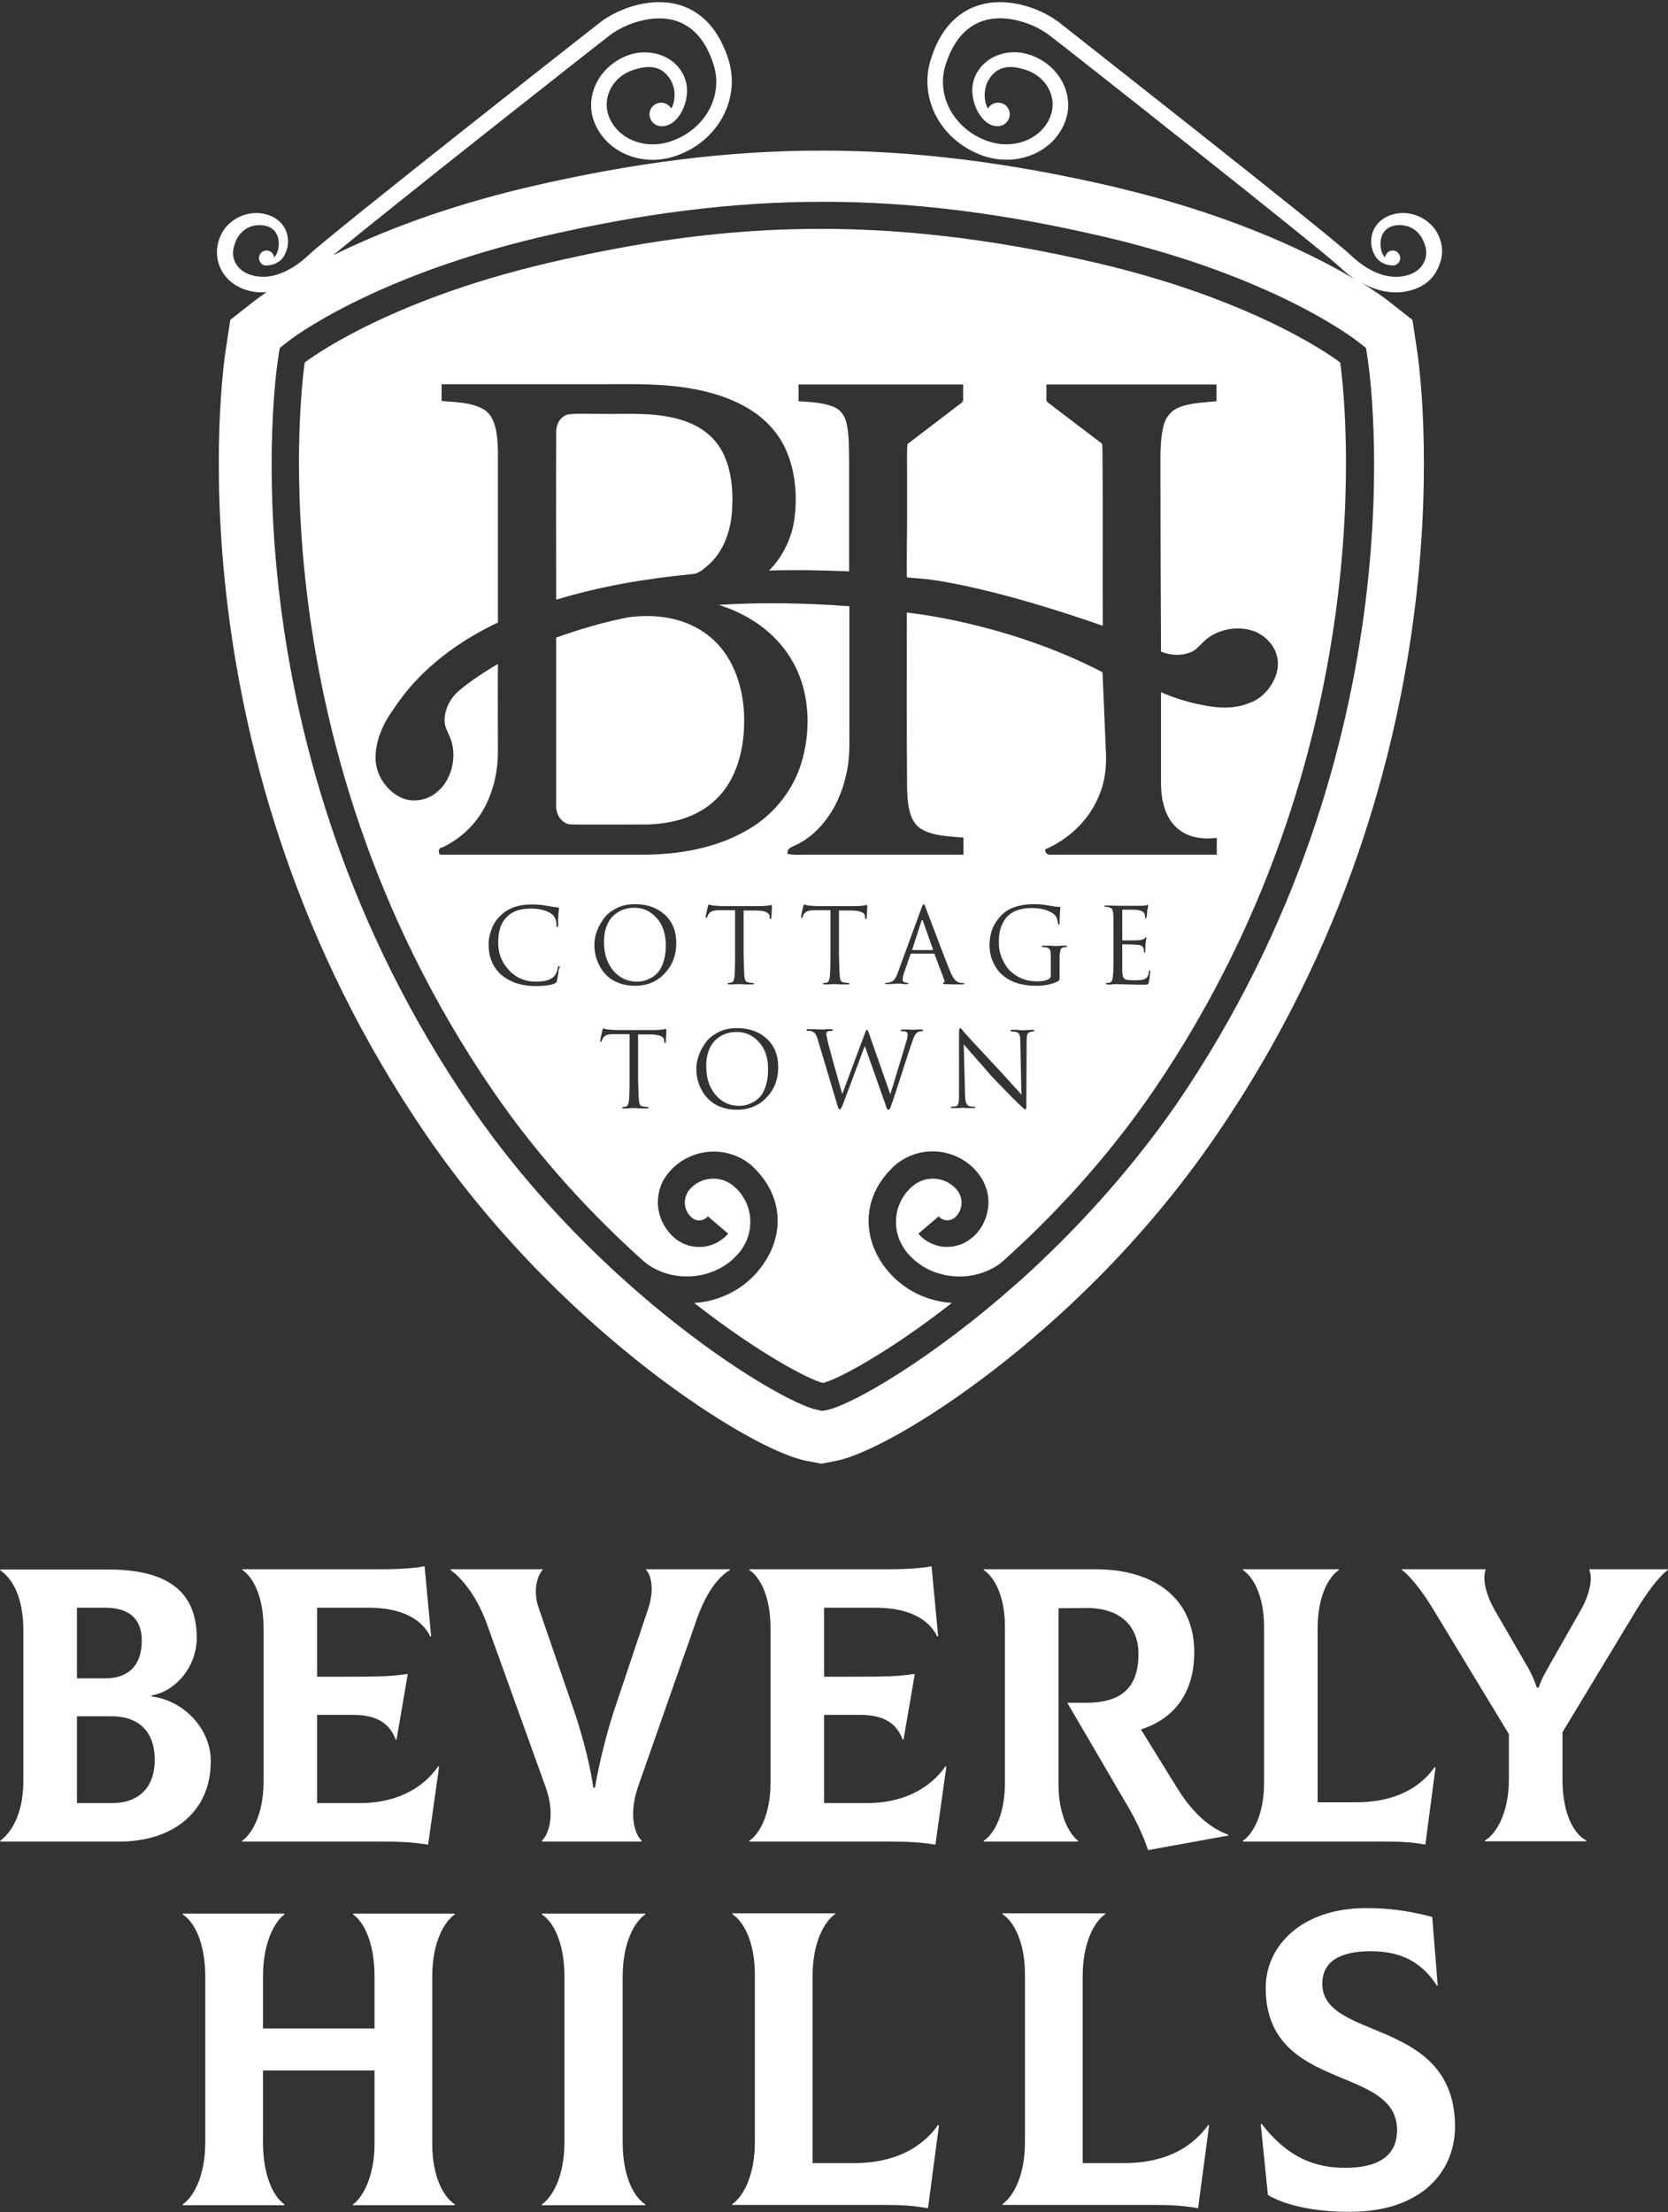 <svg width="607" height="805" viewBox="0 0 607 805" fill="none" xmlns="http://www.w3.org/2000/svg">
<rect x="0" y="0" width="607" height="805" fill="#333333" stroke="none"/>
<path d="M276.2 379.2C274 376.7 271.2 375.5 268.1 375.5C264.8 375.5 262.2 376.6 260.1 378.7C258.1 380.8 257 383.9 257 387.9C257 392.2 258.1 395.7 260.4 398.4C262.7 401.1 265.6 402.4 269.1 402.4C269.9 402.4 270.7 402.3 271.5 402.1C272.3 401.9 273.2 401.5 274.2 401C275.2 400.4 276.1 399.7 276.8 398.8C277.6 397.9 278.2 396.6 278.7 395C279.2 393.4 279.5 391.5 279.5 389.4C279.6 385.1 278.5 381.7 276.2 379.2Z" fill="white"/>
<path d="M335.3 335.2L332 345.4C331.9 345.6 332 345.7 332.1 345.7H339.3C339.5 345.7 339.5 345.6 339.5 345.4L335.9 335.2C335.7 334.6 335.5 334.6 335.3 335.2Z" fill="white"/>
<path d="M230.9 330.3C227.6 330.3 225 331.4 222.9 333.5C220.9 335.6 219.8 338.7 219.8 342.7C219.8 347 220.9 350.5 223.2 353.2C225.5 355.9 228.4 357.2 231.9 357.2C232.7 357.2 233.5 357.1 234.3 356.9C235.1 356.7 236 356.3 237 355.8C238 355.2 238.9 354.5 239.6 353.6C240.4 352.7 241 351.4 241.5 349.8C242 348.2 242.3 346.3 242.3 344.2C242.3 339.9 241.2 336.4 238.9 334C236.8 331.6 234.1 330.3 230.9 330.3Z" fill="white"/>
<path d="M259.6 232.8C251 224.9 239.4 223.2 228.8 224.6C219.9 226.3 211.1 228.9 202.4 232C202.4 252.4 202.4 272.7 202.4 293.1C202.2 296.9 205 300.2 208.3 300C217.4 300.1 226.6 300 235.7 300C245 299.7 254.8 297.2 261.7 289.7C268.2 282.8 270.9 272.2 270.8 262.2C270.9 251.1 267.2 239.7 259.6 232.8Z" fill="white"/>
<path d="M247.6 152.7C238 149.8 227.9 150.8 218.1 150.6C214.3 150.7 210.6 150.3 206.8 150.8C204.1 151.3 202.3 154.3 202.4 157.3C202.3 177.6 202.4 197.9 202.4 218.2C218.6 213.3 235.2 210.5 251.9 208.9C254.4 208.8 256.3 206.8 258.2 205.2C263.3 200.5 266 193.1 266.4 185.7C266.9 178 266.1 169.7 262.2 163.2C258.8 157.6 253.2 154.3 247.6 152.7Z" fill="white"/>
<path d="M487.7 131.9C487.7 131.9 459.5 109.8 399.2 95.7C319.5 77.1 260.9 81.3 199.4 95.7C139.1 109.8 110.9 131.9 110.9 131.9C110.9 131.9 90.1 266.7 179.3 396.8C196.5 421.9 216 442.6 234.2 458.9C240.1 463.9 248.1 465.4 255.4 463.9C258.2 463.3 260.9 462.2 263.4 460.7C265 459.7 266.5 458.5 267.9 457C268.3 456.6 268.6 456.2 269 455.8C269.9 454.7 270.6 453.6 271.2 452.4C274.7 445.5 273.2 436.8 267 431.6C262.2 427.5 254.9 428.1 250.9 432.9C250.5 433.3 250.2 433.8 250 434.3C248.5 437.2 249.2 440.9 251.8 443.1C253.4 444.6 256.2 444.3 257.6 442.6L265 448.9C264 450.1 262.8 451 261.5 451.8C259.7 452.9 257.7 453.5 255.5 453.7C255.3 453.7 255.2 453.7 255 453.7C251.5 453.9 248.1 452.7 245.4 450.4C242.2 447.6 240.2 443.9 239.6 440C239.2 437.6 239.4 435.1 240.1 432.7C240.6 430.8 241.5 429 242.8 427.4C243 427.1 243.2 426.8 243.5 426.5C251.1 417.6 264.5 416.5 273.4 424C284.8 434.4 285.2 447.8 279 458.1C278 459.7 276.9 461.3 275.7 462.7C274.5 464.1 273.1 465.5 271.6 466.7C269.6 468.4 267.3 469.8 264.8 471C261.1 472.7 257 473.9 252.6 474.1C276 492.4 294.7 502.2 299.5 503.2C304.3 502.2 323 492.4 346.4 474.1C342 473.8 337.9 472.7 334.2 471C331.7 469.8 329.5 468.4 327.4 466.7C325.9 465.5 324.5 464.1 323.3 462.7C322.1 461.3 320.9 459.7 320 458.1C313.9 447.8 314.3 434.4 325.7 424C334.6 416.4 348 417.5 355.6 426.5C355.8 426.8 356 427.1 356.3 427.4C357.5 429 358.4 430.8 359 432.7C359.7 435.1 359.9 437.6 359.5 440C358.9 443.9 357 447.7 353.7 450.4C351 452.7 347.6 453.8 344.1 453.7C343.9 453.7 343.8 453.7 343.6 453.7C341.4 453.5 339.4 452.8 337.6 451.8C336.3 451 335.2 450.1 334.2 448.9L341.6 442.6C343 444.3 345.7 444.5 347.4 443.1C350 440.9 350.6 437.2 349.1 434.3C348.9 433.8 348.6 433.4 348.2 432.9C344.1 428.1 336.9 427.5 332.1 431.6C325.9 436.8 324.4 445.5 327.9 452.4C328.5 453.6 329.2 454.7 330.1 455.8C330.4 456.2 330.8 456.6 331.2 457C332.5 458.4 334 459.6 335.7 460.7C338.1 462.2 340.8 463.3 343.7 463.9C350.7 465.4 358.4 464 364.3 459.5C382.7 443.1 402.4 422.2 419.8 396.8C508.5 266.7 487.7 131.9 487.7 131.9ZM364.7 348.9C365.6 350.8 366.5 352.2 367.4 353.1C370.2 355.8 373.5 357.1 377.3 357.1C379.3 357.1 380.7 356.8 381.6 356.3C382.1 356 382.4 355.6 382.4 355V348.6C382.4 347.1 382.3 346.1 382.1 345.6C381.9 345.2 381.4 344.9 380.7 344.7C380.4 344.6 380 344.6 379.4 344.6C379.2 344.6 379.1 344.5 379.1 344.4C379.1 344.2 379.3 344.1 379.7 344.1C380.2 344.1 380.8 344.1 381.5 344.1C382.2 344.1 382.8 344.1 383.2 344.2C383.7 344.2 383.9 344.2 384 344.2C384 344.2 384.3 344.2 384.7 344.2C385.2 344.2 385.7 344.2 386.3 344.1C386.9 344.1 387.4 344.1 387.7 344.1C388.1 344.1 388.3 344.2 388.3 344.4C388.3 344.6 388.2 344.6 388 344.6C387.8 344.6 387.5 344.6 387.1 344.7C386.6 344.8 386.2 345 386.1 345.3C385.9 345.6 385.8 346.1 385.7 346.8C385.6 347.6 385.6 348.9 385.6 350.7V354.9C385.6 355.7 385.6 356.2 385.5 356.5C385.4 356.7 385.3 356.9 385.1 357C383 358.1 380.3 358.7 377.1 358.7C371.9 358.7 367.7 357.4 364.6 354.6C363.3 353.5 362.3 352 361.4 350.1C360.5 348.2 360.1 346.1 360.1 343.9C360.1 341 360.7 338.6 361.9 336.4C363.1 334.3 364.6 332.6 366.4 331.4C368.9 329.8 372.3 329 376.5 329C378.3 329 380.2 329.2 382.3 329.6C383.2 329.8 384.2 329.9 385.4 330C385.7 330 385.9 330.1 385.9 330.3C385.9 330.4 385.9 330.6 385.8 331C385.8 331.4 385.7 332 385.7 332.8C385.6 333.6 385.6 334.6 385.6 335.7C385.6 336.2 385.5 336.5 385.3 336.5C385.2 336.5 385.1 336.3 385 335.9C384.9 335 384.7 334.1 384.2 333.4C383.7 332.6 382.6 331.9 381.1 331.3C379.5 330.7 377.6 330.4 375.3 330.4C372 330.4 369.3 331.2 367.2 332.9C366.1 333.8 365.2 335.1 364.5 336.8C363.8 338.5 363.5 340.4 363.5 342.5C363.4 344.9 363.9 347 364.7 348.9ZM405.8 358.1C405.5 358.1 405.1 358.1 404.5 358.2C403.9 358.3 403.4 358.3 403 358.2C402.6 358.2 402.4 358.1 402.4 357.9C402.4 357.8 402.5 357.7 402.8 357.7C403.3 357.6 403.6 357.6 403.7 357.6C404.2 357.5 404.5 357.2 404.7 356.7C404.9 356.2 405 355.3 405.1 354C405.2 352 405.2 349.8 405.2 347.2V340.5C405.2 335.9 405.2 333.1 405.1 332.3C405 331.6 404.9 331.1 404.7 330.8C404.5 330.5 404.1 330.3 403.5 330.1C403.4 330.1 403.3 330.1 403.2 330C403.1 330 402.9 330 402.8 330C402.6 330 402.5 330 402.4 330C402.1 330 401.9 329.9 401.9 329.8C401.9 329.6 402.1 329.5 402.5 329.5C403.8 329.5 405.2 329.5 406.8 329.6C412 329.6 414.9 329.6 415.5 329.6C416.4 329.5 417 329.5 417.2 329.4C417.4 329.3 417.5 329.2 417.6 329.2C417.7 329.2 417.8 329.3 417.8 329.5C417.8 329.6 417.8 329.8 417.7 330.1C417.6 330.5 417.6 330.9 417.5 331.3L417.3 333.6C417.2 334 417.1 334.2 417 334.2C416.8 334.2 416.7 334 416.7 333.7C416.7 333.2 416.6 332.8 416.5 332.5C416.2 331.7 415.3 331.3 413.8 331.1C413.1 331 411.4 331 408.6 331C408.4 331 408.4 331.1 408.4 331.4V341.8C408.4 342.1 408.5 342.2 408.6 342.2C412 342.2 414 342.2 414.6 342.1C415.6 342 416.2 341.8 416.5 341.5C416.7 341.2 416.9 341.1 417 341.1C417.1 341.1 417.2 341.2 417.2 341.4C417.2 341.5 417.2 341.6 417.1 341.7C417.1 341.9 417 342.1 417 342.5C416.9 342.8 416.9 343.2 416.9 343.5C416.8 344 416.8 344.5 416.8 345.1C416.8 345.4 416.8 345.6 416.8 345.8C416.8 346 416.8 346.1 416.8 346.1C416.7 346.5 416.7 346.7 416.5 346.7C416.4 346.7 416.4 346.7 416.4 346.6C416.3 346.5 416.3 346.3 416.3 346.1C416.3 345.7 416.2 345.3 416.1 345C415.9 344.3 415.3 343.9 414.1 343.8C413 343.7 411.2 343.6 408.7 343.6C408.5 343.6 408.4 343.7 408.4 343.9V347.2C408.4 347.4 408.4 348.1 408.4 349.1C408.4 350.2 408.4 351.1 408.4 352C408.4 352.9 408.4 353.4 408.4 353.6C408.4 354.4 408.6 355.1 408.7 355.5C408.9 355.9 409.2 356.2 409.6 356.4C409.9 356.5 410.2 356.6 410.7 356.6C411.2 356.7 411.9 356.7 412.8 356.7C414.3 356.7 415.5 356.6 416.2 356.4C416.8 356.2 417.2 355.9 417.5 355.5C417.8 355.1 418 354.4 418.1 353.6C418.2 353.2 418.3 353 418.4 353C418.5 353 418.6 353.2 418.6 353.6C418.6 353.7 418.6 353.9 418.5 354.2C418.5 354.5 418.4 354.8 418.4 355.3C418.3 356.3 418.2 356.9 418.1 357.3C418 357.8 417.8 358.1 417.6 358.2C417.4 358.3 416.9 358.3 416.3 358.3C416.2 358.3 416.2 358.3 416.1 358.3C415.4 358.3 413.5 358.3 410.6 358.2C410.3 358.2 410.1 358.2 409.9 358.2C407.3 358.1 405.9 358.1 405.8 358.1ZM456.5 255C456.2 255.2 455.9 255.3 455.6 255.4C453.8 256.2 452 256.8 450.1 257.1C446 257.8 441.8 257.4 437.9 256.6C432.5 255.6 427.4 254 422.5 251.9C422.5 263.1 422.5 274.4 422.5 285.6C422.6 291.2 424 297.2 427.9 300.9C430.1 303 432.7 304.2 435.4 304.7C437.4 305.1 439.4 305.2 441.4 305C441.9 305 442.4 304.9 442.8 304.9C442.8 306.9 442.8 309 442.8 311C441.5 311 440.3 311 439 311C436.9 311 434.9 311 432.8 311C416.1 311 399.3 311 382.6 311C381.4 311.2 380.4 310.6 380.3 309.1C388.6 305.5 396.2 298.8 400 289.4C402.2 284.2 402.8 278.4 402.4 272.7C402.4 272.7 401.2 243.8 401.2 244.6C366 226.3 330 222.9 330 222.9C330 244.3 329.9 265.8 330.1 287.2C330.3 292.3 330.7 298.6 335 301.5C339.8 304.4 345.3 304.2 350.6 304.8C350.6 306.9 350.6 308.9 350.6 311C331.7 311 312.8 311 293.9 311C291.5 311 289 311.2 286.6 310.7C286.3 308.5 288.3 308.2 289.6 307.5C299 303.1 305.7 292.8 308 281.5C309.5 275.4 309 269.1 309.1 262.9C309.1 248.8 309.1 234.7 309.1 220.6C293.3 219.4 277.4 219.1 261.6 220.1C272 223.4 282.1 229.8 288.2 240.3C294.4 250.7 295.3 264.4 292 276.3C289.1 287.1 282 295.8 273.5 301.1C261.3 308.7 247.1 311 233.4 311C210.7 311 188.1 311 165.4 311C163.9 311 162.4 311 160.8 311C159.2 311.2 159.4 308.4 160.8 308.4C161.8 308 162.7 307.5 163.7 306.9C169.6 303.5 174.7 298 177.6 291.2C180 285.8 181.2 279.7 181.2 273.6C181.2 262.9 181.1 252.3 181.2 241.6C176.4 244.4 171.8 247.4 167.4 251C164.3 253.5 161.8 257.6 161.8 262.1C161.7 264.4 163 266.3 163.8 268.4C166.6 275.2 164.3 284.1 158.9 288.3C158.4 288.7 157.9 289.1 157.4 289.4C155.7 290.4 153.9 291 152 291.2C149.9 291.4 147.7 291.1 145.7 290.1C145.4 290 145.1 289.8 144.9 289.7C140.6 287.2 137.1 282.4 136.7 276.8C136.5 273 137.3 269.4 138.7 266C139.6 263.8 140.7 261.7 142 259.8C142.2 259.5 142.4 259.1 142.7 258.8C144.1 256.6 145.6 254.6 147.1 252.6C156.4 240.9 168.6 232.5 181.2 226.5C181.2 205.7 181.2 184.8 181.2 164C181 158.7 180.7 151.9 176.1 149C171.4 146.3 165.9 146.4 160.7 145.9C160.7 143.9 160.7 141.8 160.7 139.8C178.4 139.8 196 139.8 213.7 139.8C228.7 139.9 244 138.9 258.8 143C267.7 145.5 276.8 149.8 282.8 158.1C288.9 166.5 290.5 178.2 289.1 188.8C288.1 196.1 284.7 202.7 279.9 207.6C289.6 207.3 299.3 207.5 309 207.9C309 194.7 309 181.4 309 168.2C308.9 163.5 309.1 158.7 308.1 154.2C307.6 151.4 305.8 149 303.5 148.1C299.4 146.4 294.9 146.3 290.6 146C290.6 144 290.6 141.9 290.6 139.9C310.6 139.9 330.5 139.9 350.5 139.9C350.5 141.9 350.5 144 350.5 146C350.3 146 350.1 146 349.9 146.1L350.4 146.2L330.2 161.6C330 164.6 330.1 167.7 330.1 170.7C330.1 177.4 330.1 184.1 330.1 190.8C330.1 192.4 329.8 210 330.1 210.1C332.7 210.3 335.3 210.6 338 210.8C348.1 212.2 368.3 216.2 401.3 227.7C401.2 203.5 401.4 188.2 401.2 164C401.2 163.2 401.1 162.4 401.1 161.5L381 146.2L381.4 146.1C381.2 146.1 381 146.1 380.8 146C380.8 144 380.8 141.9 380.8 139.9C401.2 139.9 421.5 139.9 441.9 139.9C442.2 139.9 442.4 139.9 442.7 139.9C442.7 140 442.7 140.1 442.7 140.2C442.7 142.1 442.7 144.1 442.7 146C438 146.5 433.1 146.5 428.7 148.4C426.1 149.5 424.1 152 423.4 155C421.9 161.2 422.4 167.6 422.3 173.9C422.3 195 422.4 216 422.5 237.1C425.7 238.4 429.5 238.8 433.1 237.4C435.3 236.6 436.6 234.8 438.2 233.3C442.8 229 450.1 227.6 455.8 229.5C456.8 229.8 457.7 230.2 458.6 230.8C459.5 231.3 460.4 232 461.1 232.7C463.8 235.2 465.3 238.8 465 242.5C465 242.8 464.9 243.1 464.9 243.5C464.8 244.2 464.6 244.8 464.4 245.5C463.2 249.1 460.5 252.9 456.5 255ZM305.6 355.4C305.7 356 305.8 356.5 306 356.9C306.2 357.2 306.5 357.4 307.1 357.5C307.8 357.6 308.4 357.7 308.8 357.7C309 357.7 309.1 357.8 309.1 357.9C309.1 358.1 308.9 358.2 308.5 358.2C307.9 358.2 307.2 358.2 306.5 358.2C305.8 358.2 305.1 358.2 304.6 358.1C304.1 358.1 303.8 358.1 303.8 358.1C303.8 358.1 303.5 358.1 303.1 358.1C302.6 358.1 302.1 358.1 301.5 358.2C300.9 358.2 300.4 358.2 300.1 358.2C299.7 358.2 299.5 358.1 299.5 357.9C299.5 357.7 299.6 357.7 299.8 357.7C300.1 357.7 300.5 357.6 300.9 357.5C301.5 357.4 301.8 356.7 302 355.4C302.1 354.3 302.2 351.6 302.2 347.2V331.2C301.6 331.2 300.7 331.2 299.4 331.2C298.1 331.2 297.2 331.2 296.6 331.2C295.4 331.2 294.5 331.3 294 331.5C293.5 331.7 293 332 292.7 332.4C292.4 332.8 292.2 333.2 292.1 333.6C292 333.9 291.9 334 291.7 334C291.6 334 291.5 333.9 291.5 333.7C291.5 333.3 291.8 332 292.3 329.8C292.5 329.3 292.6 329.1 292.7 329.1C292.7 329.1 292.9 329.2 293.3 329.3C293.6 329.4 294 329.5 294.4 329.5C295.6 329.6 296.6 329.7 297.4 329.7H311.6C312.7 329.7 313.6 329.6 314.3 329.5C314.5 329.5 314.6 329.4 314.8 329.4C315 329.4 315.1 329.3 315.2 329.3C315.3 329.3 315.4 329.3 315.4 329.3C315.5 329.3 315.6 329.5 315.6 329.8C315.6 330.2 315.6 331 315.5 332.1C315.5 333.2 315.4 333.8 315.4 333.9C315.4 334.2 315.3 334.4 315.1 334.4C314.9 334.4 314.8 334.2 314.8 333.8C314.8 333.7 314.8 333.7 314.8 333.6C314.8 333.5 314.8 333.4 314.8 333.4C314.7 332.1 313.1 331.4 310.1 331.3C309.6 331.3 308.8 331.3 307.7 331.3C306.6 331.3 305.8 331.3 305.3 331.3V347.3C305.4 351.6 305.5 354.4 305.6 355.4ZM270.9 355.4C271 356 271.1 356.5 271.3 356.9C271.5 357.2 271.8 357.4 272.4 357.5C273.1 357.6 273.7 357.7 274.1 357.7C274.3 357.7 274.4 357.8 274.4 357.9C274.4 358.1 274.2 358.2 273.8 358.2C273.2 358.2 272.5 358.2 271.8 358.2C271.1 358.2 270.4 358.2 269.9 358.1C269.4 358.1 269.1 358.1 269.1 358.1C269.1 358.1 268.8 358.1 268.4 358.1C267.9 358.1 267.4 358.1 266.8 358.2C266.2 358.2 265.7 358.2 265.4 358.2C265 358.2 264.8 358.1 264.8 357.9C264.8 357.7 264.9 357.7 265.1 357.7C265.4 357.7 265.8 357.6 266.2 357.5C266.8 357.4 267.1 356.7 267.3 355.4C267.4 354.3 267.5 351.6 267.5 347.2V331.2C266.9 331.2 266 331.2 264.7 331.2C263.4 331.2 262.5 331.2 261.9 331.2C260.7 331.2 259.8 331.3 259.3 331.5C258.8 331.7 258.3 332 258 332.4C257.7 332.8 257.5 333.2 257.4 333.6C257.3 333.9 257.2 334 257 334C256.9 334 256.8 333.9 256.8 333.7C256.8 333.3 257.1 332 257.6 329.8C257.8 329.3 257.9 329.1 258 329.1C258 329.1 258.2 329.2 258.6 329.3C258.9 329.4 259.3 329.5 259.7 329.5C260.9 329.6 261.9 329.7 262.7 329.7H276.9C278 329.7 278.9 329.6 279.6 329.5C279.8 329.5 279.9 329.4 280.1 329.4C280.3 329.4 280.4 329.3 280.5 329.3C280.6 329.3 280.7 329.3 280.7 329.3C280.8 329.3 280.9 329.5 280.9 329.8C280.9 330.2 280.9 331 280.8 332.1C280.8 333.2 280.7 333.8 280.7 333.9C280.7 334.2 280.6 334.4 280.4 334.4C280.2 334.4 280.1 334.2 280.1 333.8C280.1 333.7 280.1 333.7 280.1 333.6C280.1 333.5 280.1 333.4 280.1 333.4C280 332.1 278.4 331.4 275.4 331.3C274.9 331.3 274.1 331.3 273 331.3C271.9 331.3 271.1 331.3 270.6 331.3V347.3C270.7 351.6 270.8 354.4 270.9 355.4ZM232.5 400.5C232.6 401.1 232.7 401.6 232.9 402C233.1 402.3 233.4 402.5 234 402.6C234.7 402.7 235.3 402.8 235.7 402.8C235.9 402.8 236 402.9 236 403C236 403.2 235.8 403.3 235.4 403.3C234.8 403.3 234.1 403.3 233.4 403.3C232.7 403.3 232 403.3 231.5 403.2C231 403.2 230.7 403.2 230.7 403.2C230.7 403.2 230.4 403.2 230 403.2C229.5 403.2 229 403.2 228.4 403.3C227.8 403.3 227.3 403.3 227 403.3C226.6 403.3 226.4 403.2 226.4 403C226.4 402.8 226.5 402.8 226.7 402.8C227 402.8 227.4 402.7 227.8 402.6C228.4 402.5 228.7 401.8 228.9 400.5C229 399.4 229.1 396.7 229.1 392.3V376.3C228.5 376.3 227.6 376.3 226.3 376.3C225 376.3 224.1 376.3 223.5 376.3C222.3 376.3 221.4 376.4 220.9 376.6C220.4 376.8 219.9 377.1 219.6 377.5C219.3 377.9 219.1 378.3 219 378.7C218.9 379 218.8 379.1 218.6 379.1C218.5 379.1 218.4 379 218.4 378.8C218.4 378.4 218.7 377.1 219.2 374.9C219.4 374.4 219.5 374.2 219.6 374.2C219.6 374.2 219.8 374.3 220.2 374.4C220.5 374.5 220.9 374.6 221.3 374.6C222.5 374.7 223.5 374.8 224.3 374.8H238.5C239.6 374.8 240.5 374.7 241.2 374.6C241.4 374.6 241.5 374.5 241.7 374.5C241.9 374.5 242 374.4 242.1 374.4C242.2 374.4 242.3 374.4 242.3 374.4C242.4 374.4 242.5 374.6 242.5 374.9C242.5 375.3 242.5 376.1 242.4 377.2C242.4 378.3 242.3 378.9 242.3 379C242.3 379.3 242.2 379.5 242 379.5C241.8 379.5 241.7 379.3 241.7 378.9C241.7 378.8 241.7 378.8 241.7 378.7C241.7 378.6 241.7 378.5 241.7 378.5C241.6 377.2 240 376.5 237 376.4C236.5 376.4 235.7 376.4 234.6 376.4C233.5 376.4 232.7 376.4 232.2 376.4V392.4C232.3 396.7 232.4 399.5 232.5 400.5ZM203.2 354.1C203 355.3 202.8 356.2 202.7 356.8C202.6 357.2 202.5 357.4 202.4 357.5C202.3 357.6 202.1 357.7 201.7 357.9C200.3 358.5 198 358.8 194.9 358.8C192.6 358.8 190.5 358.5 188.7 358C186.3 357.3 184.2 356.2 182.4 354.7C179.3 351.9 177.8 348.2 177.8 343.5C177.8 342.2 178 340.8 178.5 339.3C178.6 339 178.7 338.6 178.8 338.3C179.5 336.4 180.5 334.7 182.1 333.2C184.8 330.5 188.6 329.1 193.6 329.1C195.6 329.1 197.4 329.3 199.1 329.6C199.5 329.7 200.8 329.9 203.1 330.2C203.3 330.2 203.4 330.4 203.4 330.6C203.4 330.7 203.4 330.8 203.4 331C203.4 331.2 203.3 331.4 203.3 331.7C203.3 332 203.2 332.4 203.2 332.7C203.2 333.2 203.1 333.9 203.1 334.9C203.1 335.9 203.1 336.5 203.1 336.6C203.1 337.1 203 337.4 202.8 337.4C202.6 337.4 202.5 337.1 202.5 336.6C202.5 334.9 202 333.6 200.9 332.7C200.2 332.1 199.2 331.6 197.8 331.2C196.4 330.8 194.9 330.6 193.4 330.6C189.5 330.6 186.6 331.5 184.7 333.4C183.4 334.6 182.5 336.1 182 337.7C181.5 339.3 181.3 341.2 181.3 343.3C181.3 343.8 181.3 344.3 181.4 344.8C181.7 347.9 183 350.6 185.2 353C185.6 353.5 186.1 353.9 186.6 354.3C188.9 356.2 191.7 357.2 195 357.2C198.2 357.2 200.3 356.6 201.6 355.3C202.3 354.6 202.8 353.5 203 352.1C203.1 351.7 203.2 351.5 203.4 351.5C203.6 351.5 203.7 351.7 203.7 352.1C203.4 352.1 203.3 352.8 203.2 354.1ZM241.9 354.2C239.1 357.2 235.5 358.7 231 358.7C229 358.7 227.2 358.4 225.5 357.8C223.8 357.2 222.4 356.4 221.3 355.4C220.2 354.4 219.2 353.3 218.5 352C217.7 350.7 217.2 349.3 216.8 348C216.5 346.6 216.3 345.2 216.3 343.8C216.3 342.2 216.6 340.5 217.2 338.9C217.8 337.2 218.7 335.7 219.8 334.1C220.9 332.6 222.5 331.4 224.5 330.4C226.5 329.4 228.7 329 231.2 329C235.5 329 239.1 330.3 241.9 332.8C244.7 335.4 246.1 338.8 246.1 343.2C246.1 347.6 244.7 351.2 241.9 354.2ZM279 399.3C276.2 402.3 272.6 403.8 268.1 403.8C266.1 403.8 264.3 403.5 262.6 402.9C260.9 402.3 259.5 401.5 258.4 400.5C257.3 399.5 256.3 398.4 255.6 397.1C254.8 395.8 254.3 394.4 253.9 393.1C253.6 391.7 253.4 390.3 253.4 388.9C253.4 387.3 253.7 385.6 254.3 384C254.9 382.3 255.8 380.8 256.9 379.2C258 377.7 259.6 376.5 261.6 375.5C263.6 374.5 265.8 374.1 268.3 374.1C272.6 374.1 276.2 375.4 279 377.9C281.8 380.5 283.2 383.9 283.2 388.3C283.2 392.7 281.8 396.4 279 399.3ZM335.6 375.2C335.1 375.2 334.7 375.3 334.3 375.4C333.8 375.6 333.4 376 333 376.6C332.6 377.2 332.3 378.2 331.8 379.5C331.2 381.1 330.1 384.7 328.3 390.2C326.5 395.7 325.4 399.2 324.9 400.6C324.4 402 324.1 402.9 323.9 403.3C323.7 403.7 323.5 403.8 323.3 403.8C323.1 403.8 323 403.7 322.8 403.4C322.6 403.1 322.4 402.6 322.2 401.8L314.7 380.6C310.5 391.9 307.8 399 306.8 401.7C306.3 403 305.9 403.7 305.6 403.7C305.4 403.7 305.2 403.5 305.1 403.2C304.9 402.8 304.7 402 304.3 400.7L297.6 378.3C297.3 377.3 297 376.6 296.7 376.2C296.4 375.8 296 375.5 295.5 375.3C295.1 375.1 294.5 375.1 293.8 375.1C293.6 375.1 293.5 375 293.5 374.8C293.5 374.6 293.7 374.5 294.1 374.5C294.9 374.5 295.8 374.5 296.9 374.5L298.5 374.6C298.6 374.6 298.8 374.6 299.2 374.6C299.6 374.6 300.1 374.6 300.7 374.5C301.3 374.4 301.9 374.5 302.4 374.5C302.9 374.5 303.1 374.6 303.1 374.8C303.1 375 303 375.1 302.7 375.1C302 375.1 301.5 375.2 301.2 375.3C300.9 375.5 300.7 375.8 300.7 376.2C300.7 376.4 300.9 377.6 301.4 379.7C301.9 381.7 303.6 387.9 306.5 398.1L314.6 376.4C315 375.2 315.3 374.7 315.5 374.7C315.7 374.7 316 375.3 316.4 376.5L324 398.2C324.1 397.8 325 395 326.6 389.6C328.3 384.2 329.3 380.6 329.9 378.7C330.2 377.7 330.3 376.9 330.3 376.3C330.3 375.5 329.6 375.2 328.1 375.2C327.9 375.2 327.8 375.1 327.8 374.9C327.8 374.7 328 374.6 328.4 374.6C329 374.6 329.5 374.6 330.1 374.6C330.7 374.6 331.2 374.6 331.6 374.7C332 374.7 332.2 374.7 332.3 374.7L333.5 374.6C334.3 374.6 334.9 374.6 335.4 374.6C335.8 374.6 335.9 374.7 335.9 374.8C335.9 375.1 335.8 375.2 335.6 375.2ZM343.1 357.8C343.1 357.7 343.2 357.6 343.4 357.5C343.8 357.4 343.8 357 343.6 356.5L340.1 347.2C340 347 339.9 347 339.8 347H331.7C331.5 347 331.4 347.1 331.3 347.3L329 354C328.6 355 328.5 355.8 328.5 356.5C328.5 356.9 328.6 357.1 328.9 357.3C329.2 357.5 329.5 357.6 329.8 357.6H330.1C330.4 357.6 330.6 357.7 330.6 357.8C330.6 358 330.4 358.1 329.9 358.1C329.5 358.1 329 358.1 328.3 358C327.6 358 327.2 357.9 327.1 357.9C327.1 357.9 326.5 357.9 325.5 358C324.4 358 323.6 358.1 322.8 358.1C322.3 358.1 322.1 358 322.1 357.8C322.1 357.6 322.3 357.6 322.6 357.6C322.8 357.6 323.1 357.6 323.5 357.5C324.3 357.4 324.9 357.1 325.4 356.5C325.9 355.9 326.3 355.1 326.7 354L335.3 330.5C335.7 329.5 335.9 329 336.1 329C336.3 329 336.6 329.5 336.9 330.4C337 330.7 337.6 332.3 338.8 335.4C340 338.5 341.2 341.8 342.6 345.4C344 349 345 351.6 345.7 353.3C346.7 355.8 347.8 357.2 349 357.5C349.5 357.7 349.9 357.7 350.5 357.7C350.8 357.7 350.9 357.8 350.9 357.9C350.9 358.1 350.6 358.2 350.1 358.2C347.9 358.2 345.9 358.2 344.2 358.1C343.5 358.1 343.1 358 343.1 357.8ZM350.7 380L351.2 398.1C351.2 399.6 351.3 400.7 351.6 401.3C351.8 401.9 352.2 402.3 352.7 402.5C353.3 402.7 353.9 402.7 354.6 402.7C354.8 402.7 354.9 402.8 354.9 402.9C354.9 403.1 354.7 403.2 354.2 403.2C353.6 403.2 352.9 403.2 352.3 403.2C351.7 403.2 351.2 403.2 350.8 403.1C350.4 403.1 350.2 403.1 350.2 403.1L348.9 403.2C348 403.2 347.2 403.2 346.6 403.2C346.2 403.2 346 403.1 346 402.9C346 402.7 346.1 402.7 346.3 402.7C346.9 402.7 347.4 402.6 347.9 402.5C348.4 402.4 348.7 402 348.8 401.3C349 400.6 349 399.4 349 397.7V392.1C349 388.3 349 385.4 349 383.5C349 381.6 349 380.5 349 380.4C349 380.3 349 378.8 349 376C349 374.7 349.1 374.1 349.4 374.1C349.5 374.1 349.6 374.2 349.8 374.3C349.9 374.4 350.1 374.6 350.3 374.9C350.5 375.2 350.7 375.3 350.7 375.4C351.6 376.5 355.6 380.8 362.7 388.4C364 389.8 365.8 391.7 367.9 394.1C370.1 396.5 371.4 397.9 371.7 398.3L371.3 379.1C371.3 377.8 371.2 377 371 376.5C370.8 376 370.4 375.7 369.8 375.5C369.2 375.4 368.7 375.3 368.2 375.3C367.8 375.3 367.7 375.2 367.7 375C367.7 374.8 368 374.7 368.5 374.7C369.2 374.7 370 374.7 371 374.8C372 374.9 372.5 374.9 372.5 374.9C372.6 374.9 372.9 374.9 373.7 374.8C374.4 374.8 375.1 374.7 375.7 374.7C376.2 374.7 376.4 374.8 376.4 375C376.4 375.1 376.3 375.2 376 375.3C375.8 375.3 375.5 375.4 375 375.5C374.5 375.6 374.1 375.9 373.9 376.3C373.7 376.7 373.6 377.6 373.6 378.9L373.5 401C373.5 401.6 373.5 402.1 373.5 402.5C373.5 402.9 373.5 403.1 373.4 403.3C373.4 403.5 373.3 403.6 373.3 403.6C373.3 403.7 373.2 403.7 373.1 403.7C372.9 403.7 372 402.9 370.3 401.3C370.1 401.1 369.6 400.5 368.5 399.5C367.5 398.5 366.2 397.1 364.6 395.5C363 393.9 361.6 392.4 360.4 391.1C357 387.1 353.7 383.5 350.7 380Z" fill="white"/>
<path d="M523 84.7C519.6 78.6 511.6 75.8 505.2 78.6C502.5 79.8 500.4 81.9 499.5 84.6C498.6 87.3 498.8 90.2 500.3 92.9C501.7 95.4 504.1 96.5 506.8 96.6C508 96.6 509 95.9 509.4 94.8C509.9 93.4 509.1 91.8 507.7 91.3C506.3 90.8 504.7 91.6 504.2 93C504.1 93.2 504.1 93.4 504.1 93.7C503.7 93.3 503.4 92.8 503.1 92.3C502 90.1 501.4 83.7 507 82.2C511 81.2 515.7 82.7 517.9 87.5C519 89.8 519.4 92.2 518.6 94.5C517.8 96.8 516.1 98.6 513.7 99.6C507.1 102.4 499.1 100 491.6 92.9C483.1 84.8 385.8 8.5 385.1 7.9C377.9 2.6 366.1 -1.3 355.9 2C347.7 4.7 341.9 11.3 338.7 21.7C334.2 36.1 342.6 51.4 357.8 56.7C370.4 61 383.9 55.2 387.8 43.7C391.1 34.2 385.3 23.5 374.9 20C366.3 17 357 21 354.4 29C352.1 36.2 357.1 46.4 363.4 45.9C365.1 45.8 366.6 44.7 367.2 43C368 40.8 366.8 38.3 364.6 37.6C362.6 36.9 360.5 37.8 359.5 39.5C358 36.8 357.8 32.5 359.7 29.2C362.9 23.7 367.9 23.6 373.5 25.5C380.9 28 384.7 35.4 382.4 41.9C379.5 50.4 369.2 54.7 359.6 51.4C347.3 47.2 340.5 34.9 344.1 23.6C346.8 15.1 351.4 9.7 357.7 7.6C365.9 4.9 375.9 8.4 381.7 12.7C386.8 16.5 480.2 90.2 487.7 97.3C489.5 99 491.4 100.5 493.2 101.7C478.7 93.1 451.1 79.2 409.9 69.1L405.5 68C329.9 50.4 268.2 50.4 192.6 68C161.4 75.3 137.6 84.8 121.2 92.9C142.4 75.3 217.6 16.1 222.1 12.7C227.9 8.4 237.9 5 246.1 7.6C252.4 9.7 257 15 259.7 23.6C263.3 35 256.5 47.2 244.2 51.4C234.6 54.7 224.4 50.5 221.4 41.9C219.2 35.4 222.9 28 230.3 25.5C235.9 23.6 240.9 23.7 244.1 29.2C246 32.5 245.8 36.8 244.3 39.5C243.3 37.8 241.2 36.9 239.2 37.6C237 38.4 235.8 40.8 236.6 43C237.2 44.7 238.7 45.8 240.4 45.9C246.8 46.5 251.8 36.3 249.4 29C246.8 21 237.5 17.1 228.9 20C218.5 23.6 212.8 34.2 216 43.7C220 55.2 233.4 61.1 246 56.7C261.2 51.5 269.6 36.1 265.1 21.7C261.8 11.3 256 4.7 247.9 2C237.7 -1.3 225.9 2.6 218.7 7.9C217.9 8.5 120.7 84.8 112.2 92.9C104.7 99.9 96.7 102.4 90.1 99.6C87.7 98.6 86 96.8 85.2 94.5C84.4 92.2 84.9 89.9 85.9 87.5C88.1 82.7 92.8 81.2 96.8 82.2C102.5 83.7 101.8 90.1 100.7 92.3C100.4 92.9 100.1 93.3 99.7 93.7C99.7 93.5 99.6 93.2 99.6 93C99.1 91.6 97.6 90.8 96.1 91.3C94.7 91.8 93.9 93.3 94.4 94.8C94.8 96 95.9 96.7 97 96.6C99.7 96.5 102.1 95.4 103.5 92.9C104.9 90.3 105.2 87.4 104.3 84.6C103.4 81.9 101.3 79.7 98.6 78.6C92.2 75.8 84.2 78.6 80.8 84.7C78.8 88.4 78.4 92.5 79.7 96.3C81 100.1 83.9 103.1 87.7 104.8C90.7 106.1 93.8 106.6 97 106.3C94.4 108.1 93 109.2 92.7 109.4L83.8 116.4L82.1 127.6C81.2 133.6 60.7 275.2 155.2 413.1C182.5 452.9 213.9 481.1 235.4 497.9C261.8 518.4 283.5 529.6 293.2 531.5L298.9 532.6L304.6 531.5C314.3 529.5 336 518.4 362.4 497.9C384 481.2 415.4 452.9 442.6 413.1C537.1 275.2 516.6 133.6 515.7 127.6L514 116.4L505.1 109.4C504.7 109.1 501.5 106.6 495.5 102.9C502.4 106.7 509.5 107.5 515.8 104.8C519.7 103.2 522.5 100.1 523.8 96.3C525.4 92.5 525 88.4 523 84.7ZM371.1 466.1C371 466.2 370.8 466.3 370.7 466.4C338.7 495 309.7 511.2 301.2 513L299.3 513.4L297.4 513C283.8 510.3 217.8 470.4 171.2 402.4C80.9 270.6 100.3 136.1 101.2 130.5L101.8 126.6L104.9 124.2C106.1 123.2 135.5 100.6 197.3 86.1C269.9 69.2 329 69.2 401.6 86.1C463.4 100.5 492.7 123.2 494 124.2L497.1 126.6L497.7 130.5C498.6 136.2 518 270.7 427.7 402.4C410.1 427.6 390.1 449 371.1 466.1Z" fill="white"/>
<path d="M513 95.3C513.3 95.2 513.2 95.2 513 95.3Z" fill="white"/>
<path d="M91.2 95.3C90.9 95.2 90.9 95.2 91.2 95.3Z" fill="white"/>
<path d="M55.2 617.3V616.9C63.5 615.6 71.6 606.8 71.6 596C71.6 579 60.8 571.1 39.4 571.1H0.1V571.4C4.7 574.5 8.5 581.5 8.5 593.2V647.9C8.5 660.7 3.7 667.1 0.1 669.8V670.1H43.4C62.8 670.1 76.7 659.4 76.7 640.9C76.8 629.3 67.1 618.8 55.2 617.3ZM28 585H38.3C46.7 585 51.6 588.8 51.6 597C51.6 606.1 46.6 610.7 38.3 610.7H28V585ZM40.6 656.1H28V624.5H40.5C51.2 624.5 56.3 630.8 56.3 640.2C56.4 649.6 51.3 656.1 40.6 656.1Z" fill="white"/>
<path d="M88.1 669.8V670.1H138.4C146.8 670.1 150.5 670.4 155.8 671.2L159.8 642.8L159.5 642.7C153.4 651.4 143.4 656.1 130.9 656.1H115.4V624H128.5C136.5 624 141.6 626.6 144 633H144.3L148.4 609.1C142 610 138 610.1 126.2 610.1H115.4V585H134.2C145.3 585 153.2 588.6 156.6 595.5L156.9 595.4L154.5 569.9C151.4 570.6 145.1 571 139.4 571H88.2V571.3C91.9 573.7 95.9 580.6 95.9 592.4V648.7C95.8 660.4 91.6 667.4 88.1 669.8Z" fill="white"/>
<path d="M235.2 571.3C237.5 574 237.8 579.6 235.9 585.3L223.9 621.1C221.6 627.8 218.3 639.9 216.5 650.5H215.9C214.5 640.1 210.8 628 208.5 621.3L196 585C194.1 579.6 195.1 574 197.4 571.3V571H164V571.3C169.8 575.6 174.4 583.3 177 590.4L198.5 650.1C202.1 659.9 199.9 667.1 197.2 669.8V670.1H233.5V669.8C230.8 667.1 228.8 660.1 232.2 650.1L253.6 589.1C256.5 580.8 260.6 574.3 265.6 571.3V571H235.1V571.3H235.2Z" fill="white"/>
<path d="M315.4 656.1H299.9V624H313C321 624 326.1 626.6 328.5 633H328.8L332.9 609.1C326.5 610 322.5 610.1 310.7 610.1H299.9V585H318.7C329.8 585 337.7 588.6 341.1 595.5L341.4 595.4L339 569.9C335.9 570.6 329.6 571 323.9 571H272.7V571.3C276.4 573.7 280.4 580.6 280.4 592.4V648.7C280.4 660.4 276.3 667.4 272.7 669.8V670.1H323C331.4 670.1 335.1 670.4 340.4 671.2L344.4 642.8L344.1 642.7C337.9 651.4 327.9 656.1 315.4 656.1Z" fill="white"/>
<path d="M428.5 650.8L415.2 629.3C427.2 625.4 434.6 616.2 434.6 601.1C434.6 582.6 421.3 571 398.5 571H358V571.3C361.7 573.7 365.7 580.6 365.7 591.8V648.7C365.7 660.4 361.7 667.4 358 669.8V670.1H392.3V669.8C389.2 667.4 385.2 660.5 385.2 649.3V585.2L395.2 585.1C407.5 585 414.3 591.5 414.3 601.9C414.3 614.6 407.5 619.6 395.2 619.6H388.4L410.5 657.4C413.6 662.7 415.9 667.7 417.8 673.2L447 667.9V667.6C440.2 665.2 433.9 659.5 428.5 650.8Z" fill="white"/>
<path d="M518.7 671.2L522.4 643.1L522.1 643C516 651.6 506 655.8 493.6 655.8H479.5V592.4C479.5 580.7 483.6 573.7 487.2 571.3V571H452.3V571.3C456 573.7 460 580.6 460 591.8V648.7C460 660.4 455.9 667.4 452.3 669.8V670.1H502.9C509.5 670.1 513.3 670.2 518.7 671.2Z" fill="white"/>
<path d="M578.4 571V571.3C579.8 575.1 578 581.1 575.3 585.8L564.5 604.8C563.1 607.4 561.4 609.9 559.9 614.1H559.3C557.9 610.1 556.5 607.4 554.9 604.8L543.9 585.8C541.2 581.1 539.3 575.1 540.6 571.3V571H510.2V571.3C513.8 574 518.2 580 521.7 585.8L549.1 631V647.5C549.1 659.6 544.5 667.3 540.4 669.7V670H577.3V669.7C572.6 667.3 568.6 659.7 568.6 647.5V630.3L595.5 585.8C599.2 579.8 603.3 574 606.9 571.3V571H578.4Z" fill="white"/>
<path d="M128.5 696.6C132.2 699.2 136.3 706.5 136.3 719.2V738.1H95.7V719.2C95.7 706.7 100 699.2 103.5 696.6V696.3H66.5V696.6C70.5 699.2 74.7 706.5 74.7 719.2V779.5C74.7 792 70.3 799.5 66.5 802.1V802.4H103.5V802.1C99.8 799.5 95.7 792.2 95.7 779.5V753.4H136.3V780.1C136.3 792 132 799.5 128.5 802.1V802.4H165.5V802.1C161.5 799.5 157.3 792.2 157.3 780.1V719.2C157.3 706.7 161.7 699.2 165.5 696.6V696.3H128.5V696.6Z" fill="white"/>
<path d="M197.2 696.6C201.2 699.2 205.4 706.5 205.4 719.2V779.5C205.4 792 201 799.5 197.2 802.1V802.4H234.8V802.1C230.8 799.5 226.6 792.2 226.6 779.5V719.2C226.6 706.7 231 699.2 234.8 696.6V696.3H197.2V696.6Z" fill="white"/>
<path d="M310.8 787.1H295.7V719.1C295.7 706.6 300.1 699.1 303.9 696.5V696.2H266.5V696.5C270.5 699.1 274.7 706.4 274.7 718.5V779.4C274.7 791.9 270.3 799.4 266.5 802V802.3H320.7C327.7 802.3 331.8 802.5 337.7 803.5L341.7 773.4L341.4 773.2C334.8 782.5 324.1 787.1 310.8 787.1Z" fill="white"/>
<path d="M409.1 787.1H394V719.1C394 706.6 398.4 699.1 402.2 696.5V696.2H364.8V696.5C368.8 699.1 373 706.4 373 718.5V779.4C373 791.9 368.6 799.4 364.8 802V802.3H419C426 802.3 430.1 802.5 436 803.5L440 773.4L439.7 773.2C433.1 782.5 422.4 787.1 409.1 787.1Z" fill="white"/>
<path d="M499.7 738.3C489.8 734.2 481.2 730.7 481.2 721.8C481.2 714 487.2 710 498.8 710C507.7 710 516.4 712.4 522.9 722.5H523.2L521.2 697.5C512.3 695.2 505.2 694.3 497.2 694.3C473.5 694.3 460.6 708.2 460.6 723.3C460.6 744.5 475.4 750.8 488.7 756.3C499.1 760.6 508.4 764.5 508.4 775.1C508.4 783.3 503.1 788.5 490.7 788.8C478.2 789.1 468.3 784.7 459.1 772.8L458.8 773L461.4 798.7C468.3 802.8 479.9 805 492.2 804.8C516.9 804.5 529.5 790.6 529.5 773.7C529.4 750.6 513.2 743.9 499.7 738.3Z" fill="white"/>
</svg>
